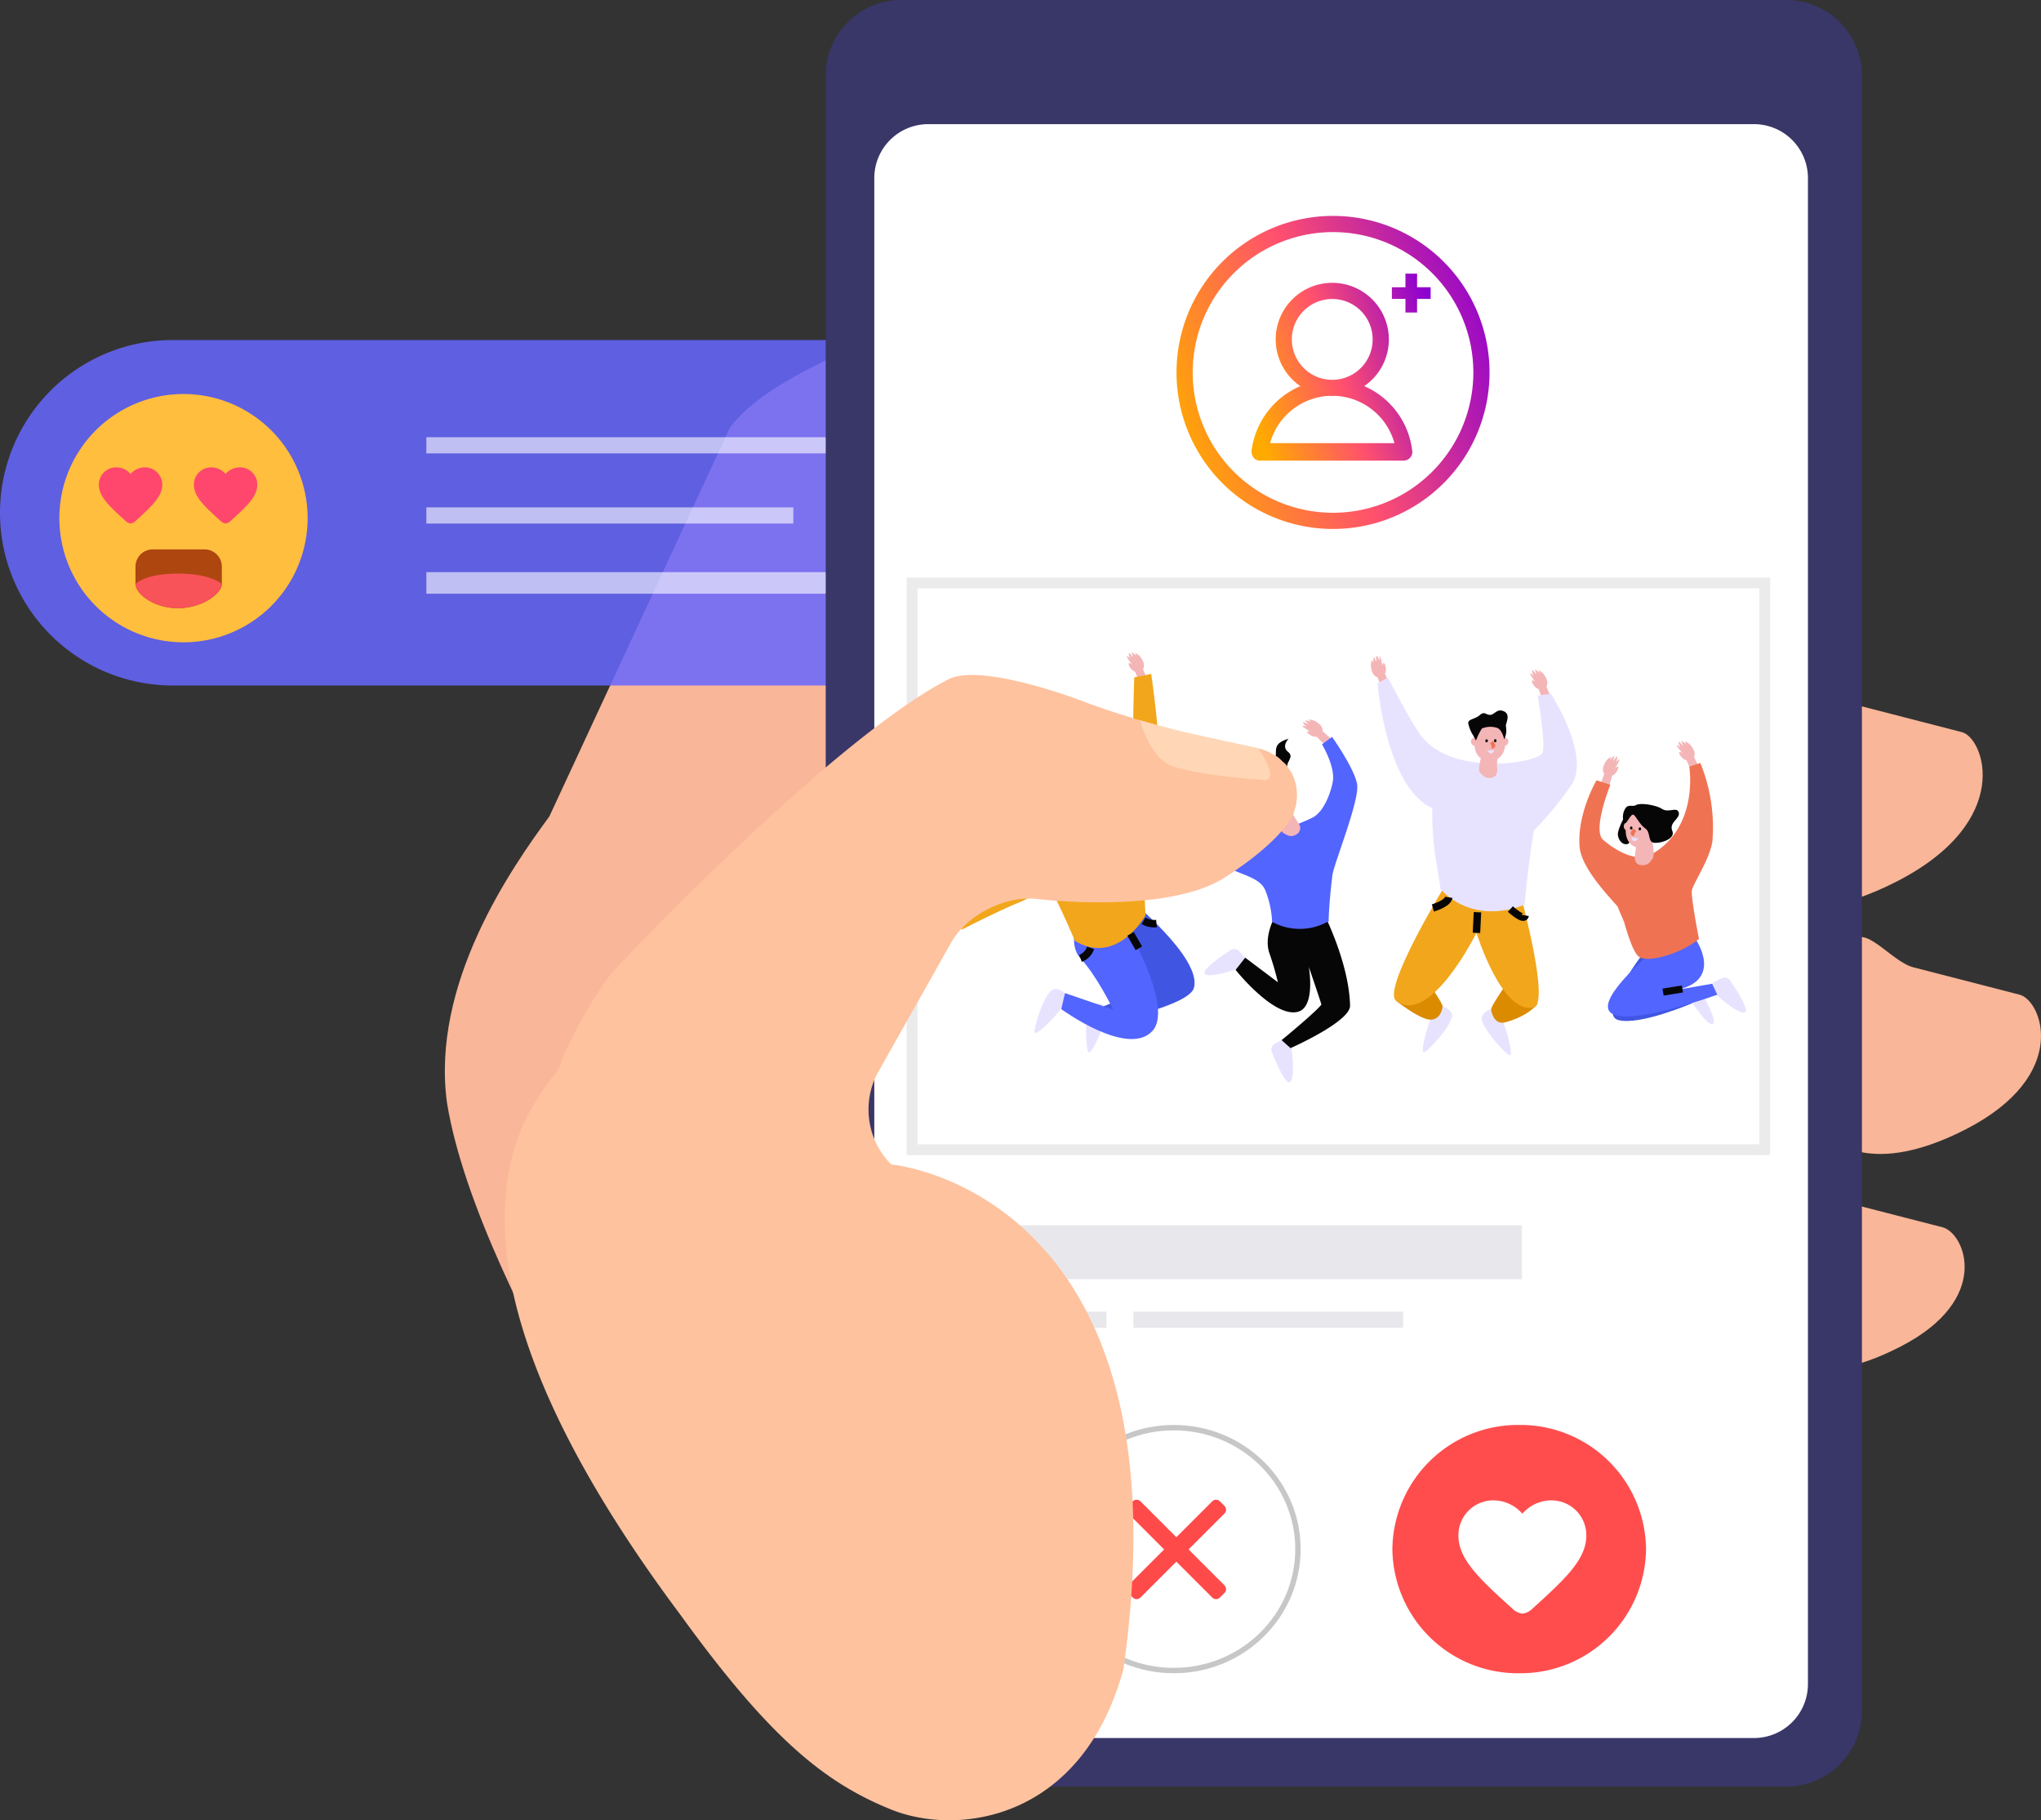 <svg xmlns="http://www.w3.org/2000/svg" xmlns:xlink="http://www.w3.org/1999/xlink" width="378.183" height="337.231" viewBox="0 0 378.183 337.231">
  <rect x="0" y="0" width="378.183" height="337.231" fill="#333333" stroke="none"/>
  <defs>
    <linearGradient id="linear-gradient" y1="0.733" x2="1.067" y2="0.356" gradientUnits="objectBoundingBox">
      <stop offset="0" stop-color="#fa0"/>
      <stop offset="0.463" stop-color="#ff506e"/>
      <stop offset="1" stop-color="#8c00d1"/>
    </linearGradient>
  </defs>
  <g id="img_device" transform="translate(3180.498 -5424.768)">
    <g id="hand" transform="translate(-3102.081 5482.53)">
      <path id="路径_779" data-name="路径 779" d="M220.569,78.465c-2.164,4.144-1.827,10.456.739,14.033,0,0,8.155,11.323,29.849.141s16.1-26.553,11.969-27.617l-23.778-6.127c-4.124-1.064-9.275,1.454-11.455,5.593Z" transform="translate(21.981 12.858)" fill="#f9b698"/>
      <path id="路径_780" data-name="路径 780" d="M224.655,91.82c-2.172,4.14-1.843,10.448.739,14.025,0,0,6.786,9.448,26.212-.558s14.061-23.843,9.922-24.911L241.832,75.3c-4.132-1.064-9.3-8.508-11.463-4.369Z" transform="translate(34.277 46.148)" fill="#f9b698"/>
      <path id="路径_781" data-name="路径 781" d="M222.579,95.6c-2.164,4.136-1.843,10.448.735,14.025,0,0,5.388,7.484,22.417-1.289,17.045-8.773,11.905-21.024,7.774-22.092l-15.419-3.967c-4.132-1.06-9.287,1.45-11.452,5.593Z" transform="translate(28.025 83.371)" fill="#f9b698"/>
      <path id="路径_782" data-name="路径 782" d="M283,77.284s30.928,122.8-20.037,120.618c-38.224-3.64-56.426,6.553-56.426,6.553L180.9,84.829Z" transform="translate(-115.745 69.044)" fill="#f9b698"/>
      <path id="路径_783" data-name="路径 783" d="M217.078,283.454s-42.093-59.993-47.987-95.975c-3.076-22.123,11.922-43.575,18.957-53.143L221.5,62.311c7.035-9.572,27.191-16.274,37.872-21.47l20.249,5.453c10.689-5.2,18.8.253,18.053,12.106l-4.385,68.725c-.759,11.853-5.4,30.4-10.319,41.209l-23.6,51.861c-4.919,10.817-9.865,29.34-10.99,41.164l-3.919,41.333c-1.128,11.821,9.4-.03-2.219,2.476Z" transform="translate(-164.671 -40.841)" fill="#f9b698"/>
    </g>
    <g id="组_235" data-name="组 235" transform="translate(-3180.856 5488.104)">
      <path id="路径_923" data-name="路径 923" d="M32,0H173a32,32,0,0,1,0,64H32A32,32,0,0,1,32,0Z" transform="translate(0.358 -0.337)" fill="#66f" opacity="0.85"/>
      <rect id="矩形_113" data-name="矩形 113" width="113" height="3" transform="translate(79.358 17.663)" fill="#fff" opacity="0.6"/>
      <rect id="矩形_114" data-name="矩形 114" width="68" height="3" transform="translate(79.358 30.663)" fill="#fff" opacity="0.6"/>
      <rect id="矩形_115" data-name="矩形 115" width="80" height="4" transform="translate(79.358 42.663)" fill="#fff" opacity="0.6"/>
      <path id="路径_928" data-name="路径 928" d="M23,0A23,23,0,1,1,0,23,23,23,0,0,1,23,0Z" transform="translate(11.358 9.663)" fill="#ffbe3e"/>
      <path id="eye" d="M7.873,13.4a1.531,1.531,0,0,1-.852-.4C4,10.259,2,8.45,2,6.23A3.2,3.2,0,0,1,5.23,3,3.517,3.517,0,0,1,7.873,4.228,3.517,3.517,0,0,1,10.516,3a3.2,3.2,0,0,1,3.23,3.23c0,2.22-2,4.029-5.022,6.778A1.519,1.519,0,0,1,7.873,13.4Z" transform="translate(16.676 20.246)" fill="#ff476d"/>
      <path id="eye-2" data-name="eye" d="M7.873,13.4a1.531,1.531,0,0,1-.852-.4C4,10.259,2,8.45,2,6.23A3.2,3.2,0,0,1,5.23,3,3.517,3.517,0,0,1,7.873,4.228,3.517,3.517,0,0,1,10.516,3a3.2,3.2,0,0,1,3.23,3.23c0,2.22-2,4.029-5.022,6.778A1.519,1.519,0,0,1,7.873,13.4Z" transform="translate(34.284 20.246)" fill="#ff476d"/>
      <path id="路径_790" data-name="路径 790" d="M3.2,0h9.6a3.2,3.2,0,0,1,3.2,3.2V6.4c0,1.768-3.617,4.491-8.154,4.491S0,8.171,0,6.4V3.2A3.2,3.2,0,0,1,3.2,0Z" transform="translate(25.463 38.448)" fill="#ae4610"/>
      <path id="路径_791" data-name="路径 791" d="M16.007,4.723c0,1.768-3.617,4.491-8.154,4.491S0,6.491,0,4.723C0,4.723,1.717,2.8,7.852,2.8S16.007,4.723,16.007,4.723Z" transform="translate(25.463 40.128)" fill="#f85359"/>
    </g>
    <path id="路径_922" data-name="路径 922" d="M14,0H178a14,14,0,0,1,14,14V317a14,14,0,0,1-14,14H14A14,14,0,0,1,0,317V14A14,14,0,0,1,14,0Z" transform="translate(-3027.498 5424.768)" fill="#393668"/>
    <path id="路径_921" data-name="路径 921" d="M10,0H163a10,10,0,0,1,10,10V289a10,10,0,0,1-10,10H10A10,10,0,0,1,0,289V10A10,10,0,0,1,10,0Z" transform="translate(-3018.498 5447.768)" fill="#fff"/>
    <g id="路径_966" data-name="路径 966" transform="translate(-3012.498 5531.768)" fill="none">
      <path d="M0,0H160V107H0Z" stroke="none"/>
      <path d="M 2 2 L 2 105 L 158 105 L 158 2 L 2 2 M 0 0 L 160 0 L 160 107 L 0 107 L 0 0 Z" stroke="none" fill="#ebebeb"/>
    </g>
    <rect id="矩形_107" data-name="矩形 107" width="114" height="10" transform="translate(-3012.498 5651.768)" fill="#e8e8ec"/>
    <rect id="矩形_108" data-name="矩形 108" width="37" height="3" transform="translate(-3012.498 5667.768)" fill="#e8e8ec"/>
    <rect id="矩形_109" data-name="矩形 109" width="50" height="3" transform="translate(-2970.498 5667.768)" fill="#e8e8ec"/>
    <path id="路径_925" data-name="路径 925" d="M23.5,0A23.254,23.254,0,0,1,47,23,23.254,23.254,0,0,1,23.5,46,23.254,23.254,0,0,1,0,23,23.254,23.254,0,0,1,23.5,0Z" transform="translate(-2922.498 5688.768)" fill="#ff4d4d"/>
    <g id="路径_926" data-name="路径 926" transform="translate(-2986.498 5688.768)" fill="none">
      <path d="M23.5,0A23.254,23.254,0,0,1,47,23,23.254,23.254,0,0,1,23.5,46,23.254,23.254,0,0,1,0,23,23.254,23.254,0,0,1,23.5,0Z" stroke="none"/>
      <path d="M 23.5 1 C 20.459 1 17.511 1.583 14.735 2.731 C 12.055 3.841 9.649 5.429 7.582 7.451 C 5.517 9.472 3.897 11.825 2.765 14.444 C 1.594 17.154 1 20.032 1 23 C 1 25.968 1.594 28.846 2.765 31.556 C 3.897 34.175 5.517 36.528 7.582 38.549 C 9.649 40.571 12.055 42.159 14.735 43.269 C 17.511 44.417 20.459 45 23.5 45 C 26.541 45 29.489 44.417 32.265 43.269 C 34.945 42.159 37.351 40.571 39.418 38.549 C 41.483 36.528 43.103 34.175 44.235 31.556 C 45.406 28.846 46 25.968 46 23 C 46 20.032 45.406 17.154 44.235 14.444 C 43.103 11.825 41.483 9.472 39.418 7.451 C 37.351 5.429 34.945 3.841 32.265 2.731 C 29.489 1.583 26.541 1 23.5 1 M 23.5 0 C 36.479 0 47 10.297 47 23 C 47 35.703 36.479 46 23.5 46 C 10.521 46 0 35.703 0 23 C 0 10.297 10.521 0 23.5 0 Z" stroke="none" fill="#c7c7c7"/>
    </g>
    <path id="favorite" d="M13.849,23.98a3.089,3.089,0,0,1-1.718-.8C6.029,17.646,2,14,2,9.517A6.454,6.454,0,0,1,8.517,3a7.1,7.1,0,0,1,5.332,2.476A7.1,7.1,0,0,1,19.181,3,6.454,6.454,0,0,1,25.7,9.517c0,4.479-4.029,8.129-10.131,13.674A3.064,3.064,0,0,1,13.849,23.98Z" transform="translate(-2912.263 5699.74)" fill="#fff"/>
    <path id="路径_965" data-name="路径 965" d="M15.836,18.1l-6.65-6.65L2.536,18.1a1,1,0,0,1-1.415,0l-.85-.85a1,1,0,0,1,0-1.414l6.65-6.65L.272,2.536a1,1,0,0,1,0-1.414l.85-.85a1,1,0,0,1,1.414,0l6.65,6.649,6.65-6.65a1,1,0,0,1,1.414,0l.85.85a1,1,0,0,1,0,1.414l-6.65,6.65,6.65,6.65a1,1,0,0,1,0,1.415l-.85.849a1,1,0,0,1-1.414,0Z" transform="translate(-2971.712 5702.643)" fill="#ff4a4a"/>
    <g id="组_237" data-name="组 237" transform="translate(-3007.315 5545.598)">
      <g id="组_237-2" data-name="组 237" transform="translate(0 0)">
        <path id="路径_717" data-name="路径 717" d="M149.185,332.341c-1.084,2.648-5.876,7.248-6.227,6.645s1.871-7.544,3.4-8.031S149.185,332.341,149.185,332.341Z" transform="translate(-124.423 -268.469)" fill="#e7e3ff"/>
        <path id="路径_718" data-name="路径 718" d="M184.42,342.024c-.094,2.859-2.982,8.841-3.521,8.4s-.875-7.723.392-8.714S184.42,342.024,184.42,342.024Z" transform="translate(-152.375 -276.269)" fill="#e7e3ff"/>
        <g id="组_234" data-name="组 234" transform="translate(0 48.745)">
          <path id="路径_719" data-name="路径 719" d="M83.991,278.352l-1.858,1.3-.988-1.16,1.707-1.281Z" transform="translate(-78.371 -277.209)" fill="#f4b5b7"/>
          <path id="路径_720" data-name="路径 720" d="M73.768,282.363c.668.944,0,1.678-.8,2.1a2.767,2.767,0,0,1-1.722.37c-.045-.087.45-.341.45-.341s-.683.1-1.081.114c-.205.005.663-.56.637-.621s-.928.342-.992.216c-.133-.164.753-.754.753-.754s-.831.243-.761.023,1.586-.778,1.586-.778-.731.081-.587-.213S72.981,281.253,73.768,282.363Z" transform="translate(-70.248 -280.655)" fill="#f4b5b7"/>
        </g>
        <g id="组_235-2" data-name="组 235" transform="translate(35.626 0)">
          <path id="路径_721" data-name="路径 721" d="M218.486,100l-.871-2.093-1.456.448.752,2Z" transform="translate(-214.644 -94.801)" fill="#f4b5b7"/>
          <path id="路径_722" data-name="路径 722" d="M212.581,89.3c1.071-.437.9-1.417.456-2.2a2.766,2.766,0,0,0-1.254-1.237c-.085.049.2.529.2.529s-.521-.455-.851-.677c-.17-.115.259.829.2.866s-.6-.786-.721-.715c-.2.067.23,1.04.23,1.04s-.571-.651-.629-.428.92,1.508.92,1.508-.573-.461-.61-.136S211.321,89.817,212.581,89.3Z" transform="translate(-210.208 -85.709)" fill="#f4b5b7"/>
        </g>
        <path id="路径_723" data-name="路径 723" d="M197.759,264.867s13.622,11.018,12.129,16.577c-.9,3.342-16.039,6.391-16.039,6.391l-.7-2.965,8.247-3.425-7.682-8.491-.607-7.278Z" transform="translate(-161.836 -219.263)" fill="#4056e3"/>
        <path id="路径_724" data-name="路径 724" d="M166.6,267.249s-3.639,7.278-.606,10.512,6.065,9.5,6.065,9.5l-8.93-3.06-.7,2.966s12.386,9.071,16.921,4.012c4.41-4.919-6.889-23.122-6.889-23.122Z" transform="translate(-138.969 -221.039)" fill="#5265ff"/>
        <path id="路径_725" data-name="路径 725" d="M167.087,165.554c1.1,2.036.453,3.684-.947,4.437s-3.027.327-4.122-1.709-.7-3.982.7-4.736S165.991,163.518,167.087,165.554Z" transform="translate(-138.187 -143.516)" fill="#f4b5b7"/>
        <path id="路径_726" data-name="路径 726" d="M101.939,128.912c2.806-2.619,10.1-4.863,12.159-7.482s3.18-8.23,3.18-11.223.187-8.043.187-8.043l3.133-.638s1.5,10.2,1.308,14.13a72.755,72.755,0,0,1-2.268,13.781c-.863,3.33-.087,16.834-.087,16.834s-5.233,9.42-13.084,4.71c0,0-3.75-8.81-4.623-9.507-1.386-1.109-1.744.785-5.844,2.442-3.6,1.455-10.467,4.971-10.467,4.971l-1.57-2.355a141.421,141.421,0,0,0,10.467-9.682A106.973,106.973,0,0,1,101.939,128.912Z" transform="translate(-80.473 -97.5)" fill="#f2a61c"/>
        <path id="路径_727" data-name="路径 727" d="M171.312,186.851c-.713-.267-2.2-3.386-2.2-3.386l2.483-1.177,1.949,1.972s1.257,1.431.362,2.29S172.359,187.243,171.312,186.851Z" transform="translate(-143.944 -157.704)" fill="#f4b5b7"/>
        <path id="路径_728" data-name="路径 728" d="M158.011,160.615s1.14.265,1.115-.4,2-.075,2.3-1.088-.07-2.539-.864-2.484-1.828,1.917-2.647,1.306-3.186,1.3-2.912,2.446.568,3.5,2.15,3.925,1.884-1.124,1.416-1.953A4.956,4.956,0,0,1,158.011,160.615Z" transform="translate(-133.41 -138.586)" fill="#060606"/>
        <circle id="椭圆_47" data-name="椭圆 47" cx="0.785" cy="0.785" r="0.785" transform="translate(23.771 23.259)" fill="#f4b5b7"/>
        <circle id="椭圆_48" data-name="椭圆 48" cx="0.785" cy="0.785" r="0.785" transform="translate(27.62 21.13)" fill="#f4b5b7"/>
        <g id="组_236" data-name="组 236" transform="translate(26.247 22.066)">
          <ellipse id="椭圆_49" data-name="椭圆 49" cx="0.229" cy="0.286" rx="0.229" ry="0.286" transform="translate(0 0.98) rotate(-25.377)" fill="#060606"/>
          <ellipse id="椭圆_50" data-name="椭圆 50" cx="0.229" cy="0.286" rx="0.229" ry="0.286" transform="translate(1.397 0.196) rotate(-25.377)" fill="#060606"/>
        </g>
        <path id="路径_729" data-name="路径 729" d="M178.288,176.051s.632.262.632.432-.2.339-.2.339" transform="translate(-150.787 -153.055)" fill="none" stroke="#ef7353" stroke-miterlimit="10" stroke-width="0.692"/>
        <path id="路径_730" data-name="路径 730" d="M178.348,180.788l1.11-.74s.154.54-.108.817S178.348,180.788,178.348,180.788Z" transform="translate(-150.832 -156.035)" fill="#e7e3ff"/>
        <path id="路径_731" data-name="路径 731" d="M176.431,302.877a3.147,3.147,0,0,0,1.863-1.937" transform="translate(-149.403 -246.154)" fill="none" stroke="#060606" stroke-miterlimit="10" stroke-width="1.384"/>
        <path id="路径_732" data-name="路径 732" d="M222.312,281.266a4.04,4.04,0,0,0,2.4.5" transform="translate(-183.605 -231.488)" fill="none" stroke="#060606" stroke-miterlimit="10" stroke-width="1.384"/>
      </g>
      <line id="直线_8" data-name="直线 8" x2="1.542" y2="2.681" transform="translate(36.303 52.182)" fill="none" stroke="#060606" stroke-miterlimit="10" stroke-width="1.384"/>
      <g id="组_241" data-name="组 241" transform="translate(119.457 16.431)">
        <g id="组_238" data-name="组 238" transform="translate(18.08)">
          <path id="路径_733" data-name="路径 733" d="M619.75,163.844l-1.023-2.022-1.419.554.9,1.937Z" transform="translate(-615.593 -158.879)" fill="#f4b5b7"/>
          <path id="路径_734" data-name="路径 734" d="M613.144,153.735c1.035-.515.792-1.479.292-2.228a2.771,2.771,0,0,0-1.342-1.141c-.081.056.235.514.235.514s-.553-.415-.9-.612c-.178-.1.319.807.267.849s-.656-.74-.772-.659c-.2.081.306,1.02.306,1.02s-.617-.608-.659-.38,1.029,1.436,1.029,1.436-.605-.417-.618-.09S611.926,154.341,613.144,153.735Z" transform="translate(-610.571 -150.261)" fill="#f4b5b7"/>
        </g>
        <g id="组_239" data-name="组 239" transform="translate(3.911 2.77)">
          <path id="路径_735" data-name="路径 735" d="M554.907,176.061l.714-2.151,1.485.339-.6,2.048Z" transform="translate(-554.907 -170.66)" fill="#f4b5b7"/>
          <path id="路径_736" data-name="路径 736" d="M557.609,164.836c-1.1-.357-1-1.346-.618-2.16a2.769,2.769,0,0,1,1.159-1.326c.088.043-.157.543-.157.543s.486-.492.8-.738c.161-.127-.2.846-.139.879s.539-.829.667-.766c.205.052-.152,1.054-.152,1.054s.521-.692.6-.473-.806,1.572-.806,1.572.537-.5.6-.18S558.9,165.256,557.609,164.836Z" transform="translate(-556.263 -161.143)" fill="#f4b5b7"/>
        </g>
        <path id="路径_737" data-name="路径 737" d="M569.46,299.415s-8.607,11.309-4.677,12.417,13.762-3.12,13.762-3.12l-6.772-4.045,2.8-7.03Z" transform="translate(-557.593 -260.122)" fill="#4056e3"/>
        <path id="路径_738" data-name="路径 738" d="M636.567,323.5l1.643-.823a1.287,1.287,0,0,1,1.761.646s3.906,5.583,2.427,5.693-5.235-3.372-5.235-3.372Z" transform="translate(-611.87 -278.687)" fill="#e7e3ff"/>
        <path id="路径_739" data-name="路径 739" d="M624.058,337.071s2.417,4.281,1.586,4.868-3.783-3.83-3.783-3.83Z" transform="translate(-600.908 -289.52)" fill="#e7e3ff"/>
        <path id="路径_740" data-name="路径 740" d="M571.819,304.093l7.857-1.37.938,2.029s-18.736,6.813-20.177,2.721c-1.182-3.356,10.021-12.288,10.021-12.288l6.11-.759S582.386,302.7,571.819,304.093Z" transform="translate(-555.054 -257.73)" fill="#5265ff"/>
        <path id="路径_741" data-name="路径 741" d="M568.813,205.31s-1.308,2.415-1.237,3.372.851,2.036,1.875,1.7S568.813,205.31,568.813,205.31Z" transform="translate(-560.439 -191.298)" fill="#060606"/>
        <path id="路径_742" data-name="路径 742" d="M559.915,167.018l2.049-.677a31.5,31.5,0,0,1,2.242,14.438c-.365,3.17-3.616,7.951-3.812,9.206s1.32,8.954,1.32,8.954c-3.088,2.563-8.615,4.246-10.76,3.51-.628-.216-1.532-1.1-3.06-6.464-.137-.48-1.029-2.356-1.176-2.887-.141-.511-6.8-6.755-7.134-11.278-.458-6.17,3.141-12.266,3.141-12.266l2.569.822s-3.4,8.424-1.342,10.2c2.382,2.054,6.21,4.252,8.947,2.7C561.8,178.248,559.915,167.018,559.915,167.018Z" transform="translate(-539.544 -162.248)" fill="#ef7353"/>
        <path id="路径_743" data-name="路径 743" d="M573.321,203.224c-.2,2.3,1.036,3.564,2.62,3.7s2.911-.892,3.115-3.2-.923-3.937-2.507-4.077S573.526,200.921,573.321,203.224Z" transform="translate(-564.707 -187.075)" fill="#f4b5b7"/>
        <path id="路径_744" data-name="路径 744" d="M583.277,223.7c.411-.64-.258-4.032-.258-4.032l-2.694.542-.4,3.272s-.139,1.373,1.093,1.526S582.673,224.639,583.277,223.7Z" transform="translate(-569.647 -201.999)" fill="#f4b5b7"/>
        <circle id="椭圆_51" data-name="椭圆 51" cx="0.785" cy="0.785" r="0.785" transform="translate(12.612 15.496)" fill="#f4b5b7"/>
        <circle id="椭圆_52" data-name="椭圆 52" cx="0.785" cy="0.785" r="0.785" transform="translate(8.236 15.056)" fill="#f4b5b7"/>
        <g id="组_240" data-name="组 240" transform="translate(9.377 15.843)">
          <ellipse id="椭圆_53" data-name="椭圆 53" cx="0.286" cy="0.229" rx="0.286" ry="0.229" transform="translate(1.593 0.741) rotate(-87.841)" fill="#060606"/>
          <ellipse id="椭圆_54" data-name="椭圆 54" cx="0.286" cy="0.229" rx="0.286" ry="0.229" transform="translate(0 0.572) rotate(-87.841)" fill="#060606"/>
        </g>
        <path id="路径_745" data-name="路径 745" d="M578.7,215s-.478.49-.411.646.318.233.318.233" transform="translate(-568.422 -198.52)" fill="none" stroke="#ef7353" stroke-miterlimit="10" stroke-width="0.692"/>
        <path id="路径_746" data-name="路径 746" d="M578.746,220.658l-1.312-.243s.071.557.421.708S578.746,220.658,578.746,220.658Z" transform="translate(-567.789 -202.558)" fill="#e7e3ff"/>
        <path id="路径_747" data-name="路径 747" d="M573.19,198.19c.451.185,1.189,1.88,2.2,2.548s.476,2.283,1.418,2.606,4.289-.537,3.6-2.148,1.538-2.257,1.19-3.412-1.87.139-3.065-.647-4.111-1.182-4.821-.736-1.558-.365-2.163.9-.164,2.5.181,2.436S572.739,198,573.19,198.19Z" transform="translate(-563.179 -184.518)" fill="#060606"/>
      </g>
      <g id="组_245" data-name="组 245" transform="translate(48.445 12.462)">
        <path id="路径_748" data-name="路径 748" d="M274.276,303.585l-1.2-1.389a1.287,1.287,0,0,0-1.874-.077s-5.744,3.665-4.42,4.332,6.127-1.115,6.127-1.115Z" transform="translate(-265.05 -259.221)" fill="#e7e3ff"/>
        <path id="路径_749" data-name="路径 749" d="M317.614,367.159l-1.6.9a1.288,1.288,0,0,0-.448,1.822s2.448,6.359,3.365,5.194.128-6.226.128-6.226Z" transform="translate(-301.411 -307.98)" fill="#e7e3ff"/>
        <g id="组_242" data-name="组 242" transform="translate(19.718)">
          <path id="路径_750" data-name="路径 750" d="M350.794,144.515l-1.665-1.538-1.136,1.015,1.517,1.5Z" transform="translate(-345.458 -140.862)" fill="#f4b5b7"/>
          <path id="路径_751" data-name="路径 751" d="M341.365,137.476c.791-.844.226-1.663-.5-2.189a2.767,2.767,0,0,0-1.656-.6c-.056.08.4.4.4.4s-.663-.2-1.056-.26c-.2-.033.581.645.547.7s-.873-.465-.954-.348c-.155.145.643.849.643.849s-.79-.354-.75-.126,1.465.986,1.465.986-.713-.18-.611.131S340.435,138.469,341.365,137.476Z" transform="translate(-338.033 -134.667)" fill="#f4b5b7"/>
        </g>
        <path id="路径_752" data-name="路径 752" d="M305.389,270.875l-6.7-.872-1.966,1.919s-2.251,3.716-1.1,6.978a54.948,54.948,0,0,1,1.562,5.348l-6.061-4.563-1.775,2.268s7.085,8.922,11.537,7.763c3.35-.872,2.025-8.33,2.025-8.33s1.953,5.684,2.336,6.992c-1.1,1.444-7.375,6.588-7.375,6.588l1.655,1.483s11.1-4.909,11.03-7.874C310.371,280.375,305.389,270.875,305.389,270.875Z" transform="translate(-282.026 -235.554)" fill="#060606"/>
        <path id="路径_753" data-name="路径 753" d="M284.241,162.332c2.6-1.262,3.813-6.047,3.882-7.152.174-2.791-2.05-6.454-2.05-6.454l1.854-1.4s4.121,5.8,4.645,8.766-4.328,14.8-4.579,16.878c-.665,5.494-.782,9.335-.611,8.461a10.712,10.712,0,0,1-10.554.174,17.887,17.887,0,0,0-1.265-5.844c-1.221-2.966-6.324-2.966-8.766-5.582s-3.314-8.373-3.314-8.373l2.18-.611s2.137,5.626,4.4,5.626S280.271,164.258,284.241,162.332Z" transform="translate(-262.74 -144.107)" fill="#5265ff"/>
        <path id="路径_754" data-name="路径 754" d="M308.565,187.931c.6,2.234,2.192,2.995,3.728,2.585s2.43-1.834,1.835-4.068-2.213-3.384-3.749-2.975S307.97,185.7,308.565,187.931Z" transform="translate(-296.207 -170.99)" fill="#f4b5b7"/>
        <path id="路径_755" data-name="路径 755" d="M319.49,204.281c-.651-.394-1.542-3.734-1.542-3.734l2.657-.7,1.795,2.764a1.35,1.35,0,0,1-.31,1.851C321.051,205.142,320.447,204.86,319.49,204.281Z" transform="translate(-303.342 -183.257)" fill="#f4b5b7"/>
        <path id="路径_756" data-name="路径 756" d="M305.909,184.615a6.589,6.589,0,0,0,.872-2.355s4.706,3.6,5.146,1.308a3.564,3.564,0,0,0-2.7-4.274c-1.57-.262-2.878,0-3.925,2.093A2.445,2.445,0,0,0,305.909,184.615Z" transform="translate(-293.654 -167.873)" fill="#060606"/>
        <circle id="椭圆_55" data-name="椭圆 55" cx="0.785" cy="0.785" r="0.785" transform="translate(15.831 14.998)" fill="#f4b5b7"/>
        <g id="组_243" data-name="组 243" transform="translate(12.99 15.861)">
          <ellipse id="椭圆_56" data-name="椭圆 56" cx="0.229" cy="0.286" rx="0.229" ry="0.286" transform="translate(1.555 0.14) rotate(-17.829)" fill="#060606"/>
          <ellipse id="椭圆_57" data-name="椭圆 57" cx="0.229" cy="0.286" rx="0.229" ry="0.286" transform="translate(0 0.526) rotate(-17.829)" fill="#060606"/>
        </g>
        <path id="路径_757" data-name="路径 757" d="M315.135,200.208s-.281.624-.165.747a.572.572,0,0,0,.378.11" transform="translate(-301.101 -183.525)" fill="none" stroke="#ef7353" stroke-miterlimit="10" stroke-width="0.692"/>
        <path id="路径_758" data-name="路径 758" d="M316.53,205.281l-1.315.221s.257.5.638.522S316.53,205.281,316.53,205.281Z" transform="translate(-301.305 -187.307)" fill="#e7e3ff"/>
        <path id="路径_759" data-name="路径 759" d="M314.416,156.725a2.115,2.115,0,0,1-.96-2.268c.175-1.744,1.308-1.744,1.308-2.966s0-2.093,2.355-2.791c0,0-1.4,1.4-.087,2.442s-.785,2.006,0,3.314-.7,1.919-1.483,2.093A6.014,6.014,0,0,1,314.416,156.725Z" transform="translate(-299.981 -145.128)" fill="#060606"/>
        <g id="组_244" data-name="组 244" transform="translate(0 11.595)">
          <path id="路径_760" data-name="路径 760" d="M263.787,196.527l-.305-2.246,1.483-.349.36,2.1Z" transform="translate(-262.74 -190.442)" fill="#f4b5b7"/>
          <path id="路径_761" data-name="路径 761" d="M262.073,184.179c-1.145.163-1.492-.768-1.5-1.668a2.768,2.768,0,0,1,.458-1.7c.1,0,.1.556.1.556s.22-.655.393-1.014c.089-.185.2.846.262.85s.12-.981.262-.981c.207-.044.327,1.014.327,1.014s.164-.85.327-.687a6.243,6.243,0,0,1-.033,1.766s.262-.687.458-.425S263.42,183.987,262.073,184.179Z" transform="translate(-260.568 -180.22)" fill="#f4b5b7"/>
        </g>
      </g>
      <g id="组_249" data-name="组 249" transform="translate(80.849 0.68)">
        <path id="路径_762" data-name="路径 762" d="M471.067,344.817c1.744,2.268,3.314,8.723,2.617,8.723s-5.582-5.408-5.233-6.978S471.067,344.817,471.067,344.817Z" transform="translate(-447.926 -279.542)" fill="#e7e3ff"/>
        <path id="路径_763" data-name="路径 763" d="M477.623,330.158s-2.268,3.315-2.268,3.838.568,3,2.617,2.442c4.518-1.221,5.975-3.445,5.975-3.445S483.205,329.46,477.623,330.158Z" transform="translate(-453.087 -268.547)" fill="#db8b00"/>
        <path id="路径_764" data-name="路径 764" d="M428.4,342.761c-1.745,2.268-3.315,8.723-2.617,8.723s5.582-5.408,5.233-6.978S428.4,342.761,428.4,342.761Z" transform="translate(-416.01 -278.01)" fill="#e7e3ff"/>
        <path id="路径_765" data-name="路径 765" d="M412.563,328.1s2.268,3.315,2.268,3.838-.523,2.791-2.617,2.442-5.975-3.445-5.975-3.445S406.981,327.4,412.563,328.1Z" transform="translate(-401.564 -267.014)" fill="#db8b00"/>
        <g id="组_246" data-name="组 246" transform="translate(0 0)">
          <path id="路径_766" data-name="路径 766" d="M393.359,103.841l-.82-2.113,1.361-.685.84,1.963Z" transform="translate(-391.351 -97.82)" fill="#f4b5b7"/>
          <path id="路径_767" data-name="路径 767" d="M389.831,92.227c-1.075.426-1.63-.4-1.852-1.272a2.767,2.767,0,0,1,.049-1.761c.1-.023.225.518.225.518s.061-.689.145-1.077c.044-.2.387.777.453.766s-.112-.982.026-1.015c.191-.091.554.91.554.91s-.039-.865.158-.744a6.257,6.257,0,0,1,.38,1.725s.094-.729.346-.52S391.1,91.726,389.831,92.227Z" transform="translate(-387.873 -88.38)" fill="#f4b5b7"/>
        </g>
        <g id="组_247" data-name="组 247" transform="translate(29.511 2.514)">
          <path id="路径_768" data-name="路径 768" d="M512.087,112.544l-.871-2.093-1.456.448.752,2Z" transform="translate(-508.246 -107.347)" fill="#f4b5b7"/>
          <path id="路径_769" data-name="路径 769" d="M506.182,101.848c1.071-.437.9-1.417.456-2.2a2.766,2.766,0,0,0-1.254-1.237c-.085.05.2.529.2.529s-.521-.455-.851-.677c-.17-.115.259.829.2.866s-.6-.786-.721-.715c-.2.067.23,1.04.23,1.04s-.57-.651-.629-.428.92,1.508.92,1.508-.573-.46-.61-.136S504.923,102.363,506.182,101.848Z" transform="translate(-503.81 -98.255)" fill="#f4b5b7"/>
        </g>
        <path id="路径_770" data-name="路径 770" d="M414.432,253.155s-12.229,19.874-9.42,21.98c6.28,4.71,14.871-12.6,14.871-12.6s4.754,15.351,10.641,13.781c2.888-.77-2.093-19.363-2.093-19.363Z" transform="translate(-400.337 -211.213)" fill="#f2a61c"/>
        <path id="路径_771" data-name="路径 771" d="M424.8,107.233l-2.442.349s1.579,9.228.872,10.641c-.909,1.818-15.98,4.333-22.155-2.791-1.74-2.008-6.455-11.165-6.455-11.165l-1.919,1.047s1.483,19.189,10.118,23.114c-.044,8.187,1.274,11.8,1.5,14.97,4.572,4.855,10.691,4.881,15.609,2.941,0,0,.707-7.818,1.731-13.724a64.851,64.851,0,0,0,7.065-8.635C432.129,118.485,424.8,107.233,424.8,107.233Z" transform="translate(-391.474 -100.224)" fill="#e7e3ff"/>
        <path id="路径_772" data-name="路径 772" d="M468.816,140.1c-.011,2.312-1.363,3.452-2.953,3.444s-2.815-1.159-2.8-3.472,1.286-3.834,2.875-3.827S468.828,137.793,468.816,140.1Z" transform="translate(-443.921 -124.066)" fill="#f4b5b7"/>
        <path id="路径_773" data-name="路径 773" d="M466.657,161.815c-.5-.575.576-3.836.576-3.836l2.743.153-.125,2.471s.421,1.858-.777,2.185S467.388,162.66,466.657,161.815Z" transform="translate(-446.504 -140.263)" fill="#f4b5b7"/>
        <circle id="椭圆_58" data-name="椭圆 58" cx="0.785" cy="0.785" r="0.785" transform="translate(18.527 15.091)" fill="#f4b5b7"/>
        <circle id="椭圆_59" data-name="椭圆 59" cx="0.785" cy="0.785" r="0.785" transform="translate(23.891 15.091)" fill="#f4b5b7"/>
        <g id="组_248" data-name="组 248" transform="translate(21.18 15.418)">
          <ellipse id="椭圆_60" data-name="椭圆 60" cx="0.286" cy="0.229" rx="0.286" ry="0.229" transform="matrix(0.055, -0.998, 0.998, 0.055, 0, 0.592)" fill="#060606"/>
          <ellipse id="椭圆_61" data-name="椭圆 61" cx="0.286" cy="0.229" rx="0.286" ry="0.229" transform="matrix(0.055, -0.998, 0.998, 0.055, 1.602, 0.571)" fill="#060606"/>
        </g>
        <path id="路径_774" data-name="路径 774" d="M475.622,151.216s.43.532.349.681-.338.2-.338.2" transform="translate(-453.286 -135.222)" fill="none" stroke="#ef7353" stroke-miterlimit="10" stroke-width="0.692"/>
        <path id="路径_775" data-name="路径 775" d="M472.375,156.959l1.328-.119s-.122.548-.485.666S472.375,156.959,472.375,156.959Z" transform="translate(-450.865 -139.414)" fill="#e7e3ff"/>
        <path id="路径_776" data-name="路径 776" d="M459.582,132.729l.523.959a11.884,11.884,0,0,1,1.09-2.224,4.039,4.039,0,0,1,2.922-.087c.872.436,1.221,2.093,1.221,2.093a3.856,3.856,0,0,0,.305-2.442c-.07-.519.96-2.137-.349-2.748s-1.745.654-2.573.654-1.047-.741-1.919.044-2.137.7-2.137,1.483A6.505,6.505,0,0,0,459.582,132.729Z" transform="translate(-440.646 -118)" fill="#060606"/>
        <line id="直线_9" data-name="直线 9" y1="3.823" x2="0.184" transform="translate(19.547 47.496)" fill="none" stroke="#060606" stroke-miterlimit="10" stroke-width="1.384"/>
        <path id="路径_777" data-name="路径 777" d="M432.938,266.122s2.753-.787,2.95-1.967" transform="translate(-421.467 -219.413)" fill="none" stroke="#060606" stroke-miterlimit="10" stroke-width="1.384"/>
        <path id="路径_778" data-name="路径 778" d="M489.339,272.654s2.556,2.36,2.753,1.18" transform="translate(-463.511 -225.748)" fill="none" stroke="#060606" stroke-miterlimit="10" stroke-width="1.384"/>
      </g>
      <line id="直线_10" data-name="直线 10" x1="3.581" y2="0.58" transform="translate(134.976 62.392)" fill="none" stroke="#060606" stroke-miterlimit="10" stroke-width="1.309"/>
    </g>
    <g id="组_238-2" data-name="组 238" transform="translate(-3109.295 5549.822)">
      <path id="路径_788" data-name="路径 788" d="M348.44,81.128c-.008-.04-.032-.072-.04-.108a8.236,8.236,0,0,0-.667-1.614,3.971,3.971,0,0,0-.241-.357,9.118,9.118,0,0,0-.815-1.172c-.189-.213-.426-.385-.63-.582-.257-.237-.494-.5-.775-.711a9.519,9.519,0,0,0-1.184-.691c-.189-.1-.353-.225-.55-.313a10.222,10.222,0,0,0-2.024-.663l-11.925-2.59c-1.012-.221-2.148-.5-3.333-.8q-.259-.06-.518-.133-1.825-.47-3.774-1.024v.008c-4.617-1.309-9.544-2.891-13-4.228,0,0-18.659-7.2-24.838-3.987-22.052,11.452-61.45,53.435-61.45,53.435-4.072,4.324-9.8,15.486-10.48,18.217-1,3.635-33.34,27.166,22.323,101.62,16.567,22.9,26.731,31.12,39.075,36.1s35.376,2.038,43.021-25.993c12.6-88.685-43.021-93.526-43.021-93.526a14.406,14.406,0,0,1-2.618-16.756l13.7-24.312c2.911-5.176,10.126-8.822,16.013-8.107,0,0,24,2.923,34.736-4,10.8-6.97,12.64-11.592,12.64-11.592.032-.08.04-.157.064-.233h.008c.024-.072.032-.137.052-.209a10.8,10.8,0,0,0,.482-1.819V84.95A9.071,9.071,0,0,0,348.44,81.128Z" transform="translate(-179.659 -61.336)" fill="#fec29e"/>
      <g id="组_254" data-name="组 254" transform="translate(140.044 8.377)">
        <path id="路径_789" data-name="路径 789" d="M202.482,72.027c5.453,1.747,16.161,2.417,16.161,2.417s4.184,1.184-.482-5.786c-.032-.008-.056-.024-.092-.032l-11.925-2.59c-1.012-.221-2.148-.5-3.333-.8q-.259-.06-.518-.133-1.825-.47-3.774-1.024v.008c-.747-.209-1.506-.438-2.261-.663C197.145,66.482,199,70.906,202.482,72.027Z" transform="translate(-196.258 -63.422)" fill="#ffd7b6"/>
      </g>
    </g>
    <path id="路径_963" data-name="路径 963" d="M29,0A29,29,0,1,1,0,29,29,29,0,0,1,29,0Z" transform="translate(-2962.498 5464.768)" fill="url(#linear-gradient)"/>
    <path id="路径_964" data-name="路径 964" d="M26,0A26,26,0,1,1,0,26,26,26,0,0,1,26,0Z" transform="translate(-2959.498 5467.768)" fill="#fff"/>
    <path id="联合_15" data-name="联合 15" d="M.173,33.731A1.6,1.6,0,0,1,0,33.018a2.7,2.7,0,0,1,.079-.732A15.1,15.1,0,0,1,9.042,20.839a10.483,10.483,0,1,1,11.827,0,14.927,14.927,0,0,1,8.931,12.3h-.013a1.614,1.614,0,0,1-1.606,1.5H1.693c-.046,0-.093.014-.141.014A1.5,1.5,0,0,1,.173,33.731ZM3.431,31.4H26.474a11.963,11.963,0,0,0-10.879-8.756c-.213.013-.425.022-.641.022s-.428-.009-.639-.021A11.966,11.966,0,0,0,3.431,31.4ZM7.463,12.184a7.488,7.488,0,1,0,14.976,0h0a7.488,7.488,0,0,0-14.976,0ZM28.514,7.2V4.677H26V2.519h2.513V0h2.155V2.519h2.514v2.16H30.668V7.2Z" transform="translate(-2948.593 5475.465)" fill="url(#linear-gradient)"/>
  </g>
</svg>
